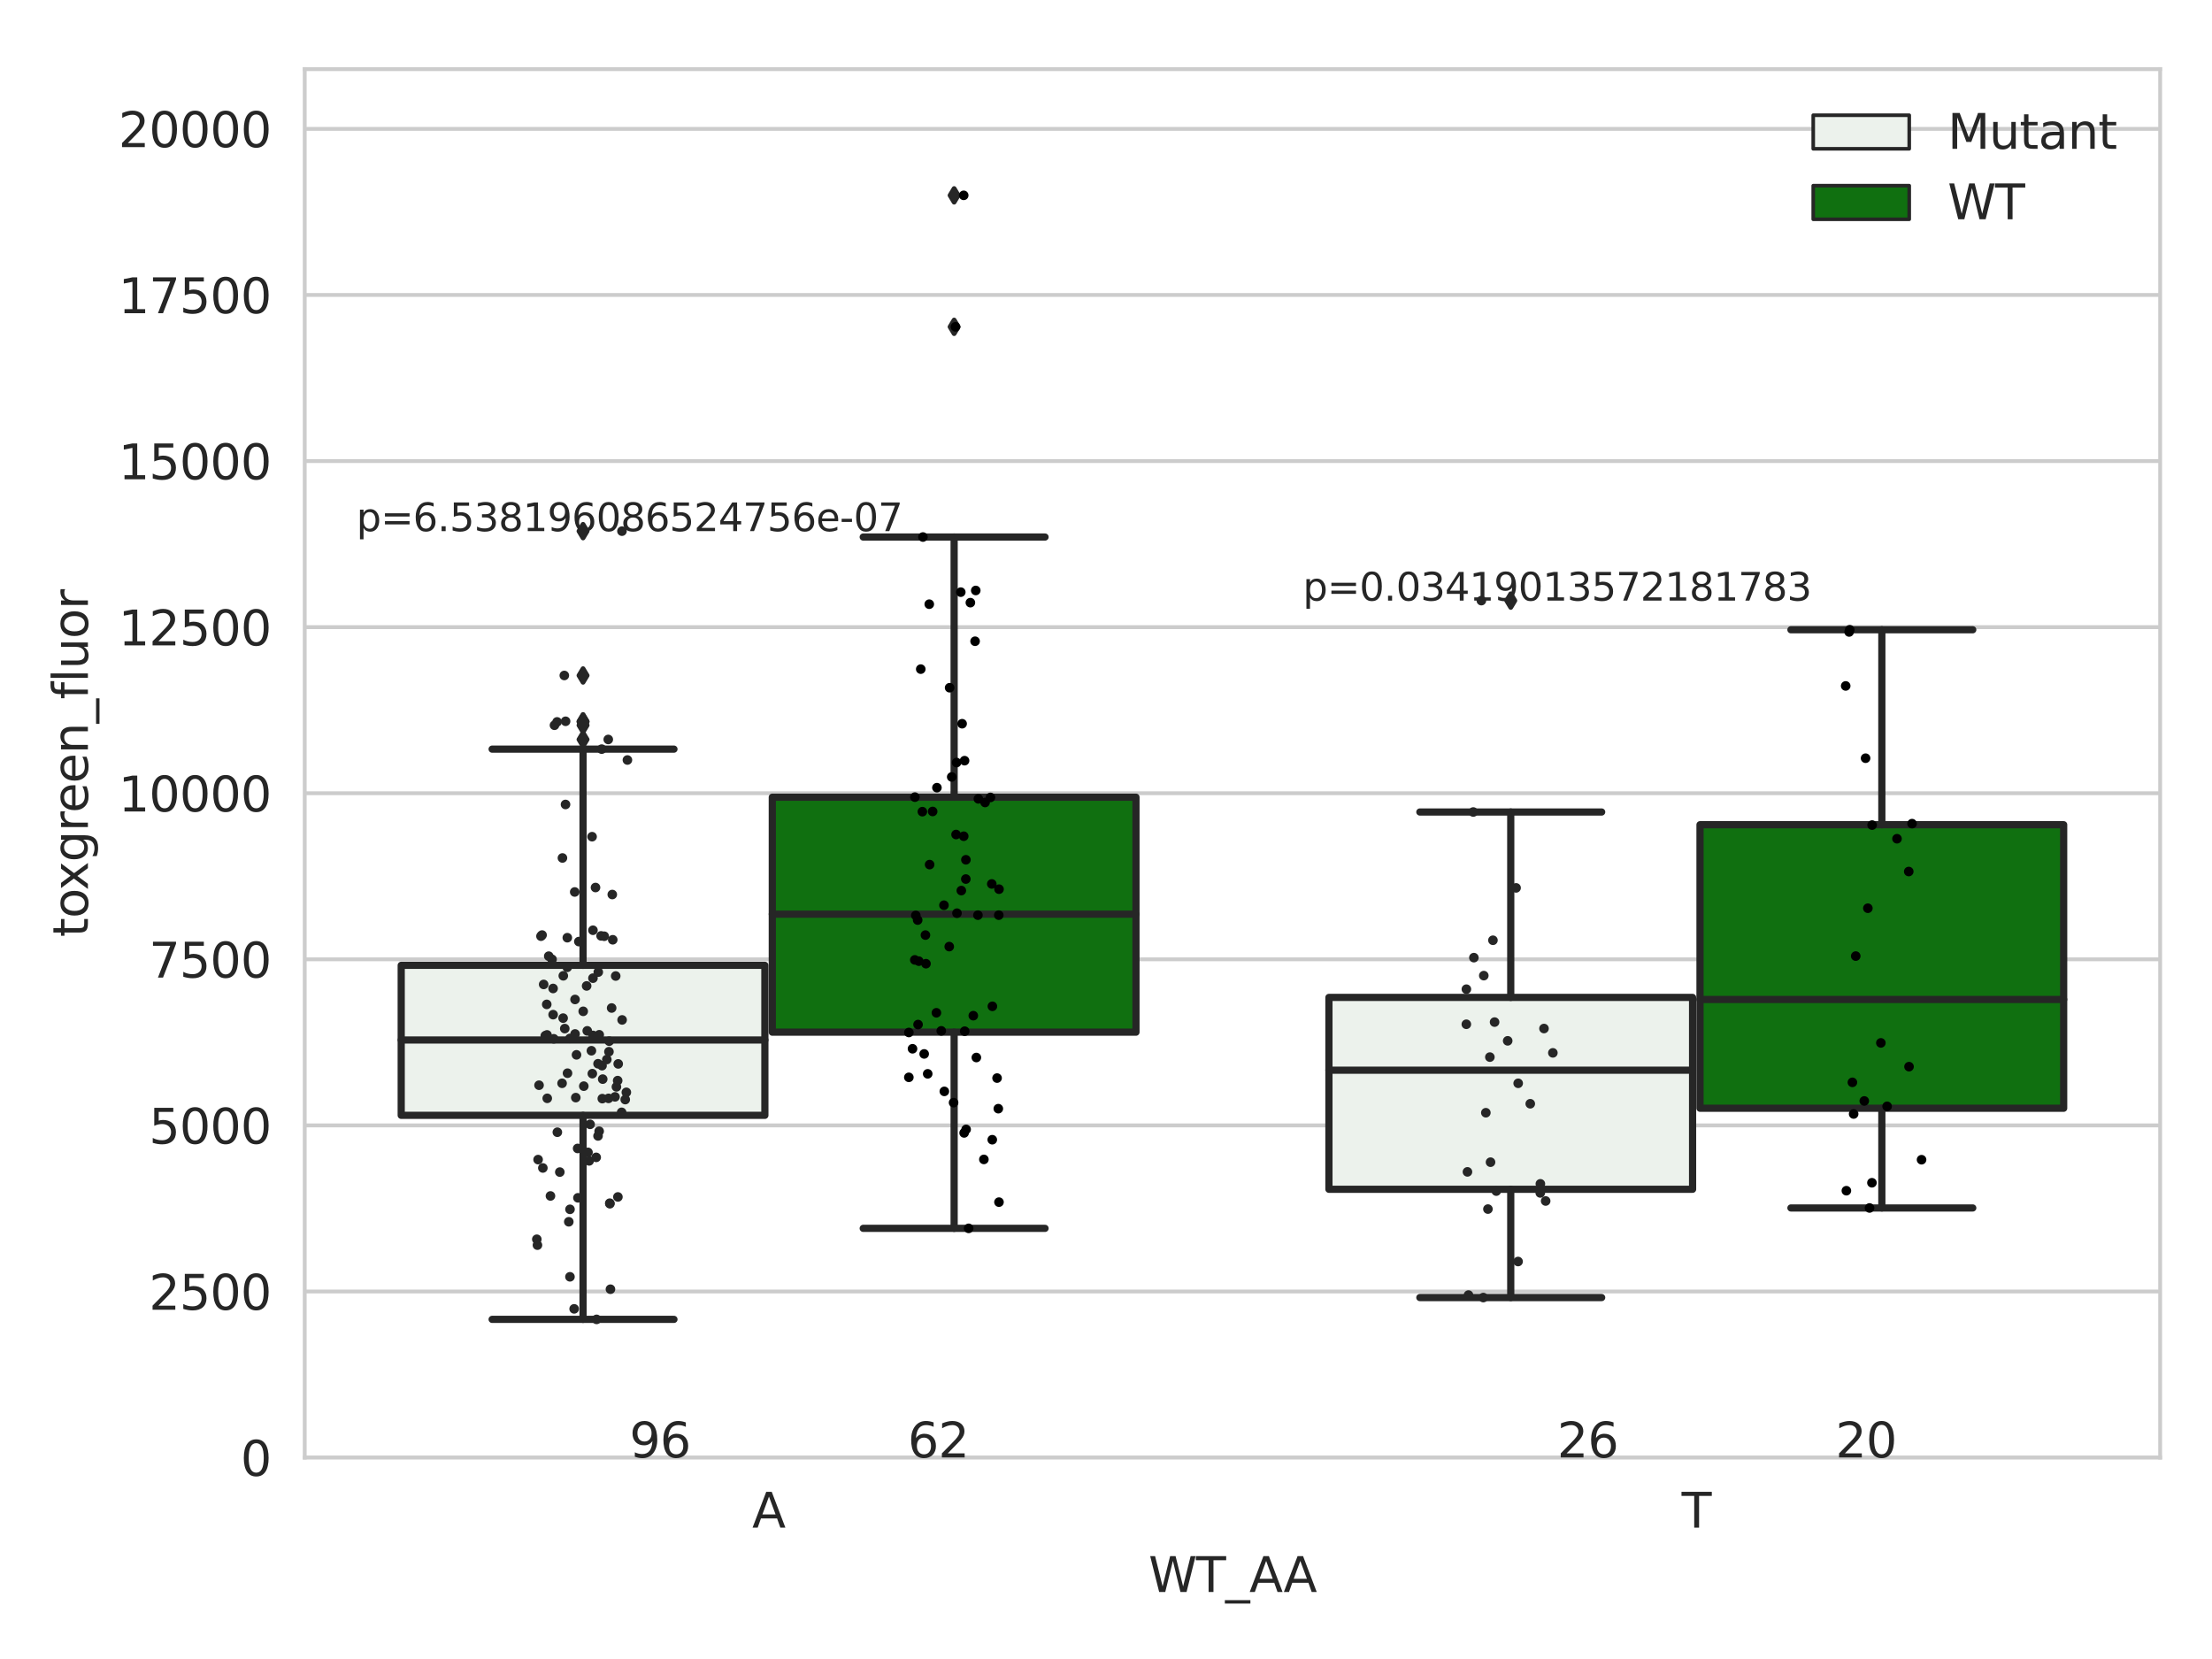 <?xml version="1.0" encoding="utf-8" standalone="no"?>
<!DOCTYPE svg PUBLIC "-//W3C//DTD SVG 1.1//EN"
  "http://www.w3.org/Graphics/SVG/1.1/DTD/svg11.dtd">
<svg xmlns:xlink="http://www.w3.org/1999/xlink" width="460.8pt" height="345.6pt" viewBox="0 0 460.8 345.6" xmlns="http://www.w3.org/2000/svg" version="1.1">
 <defs>
  <style type="text/css">*{stroke-linejoin: round; stroke-linecap: butt}</style>
 </defs>
 <g id="figure_1">
  <g id="patch_1">
   <path d="M 0 345.6 
L 460.8 345.6 
L 460.8 0 
L 0 0 
z
" style="fill: #ffffff"/>
  </g>
  <g id="axes_1">
   <g id="patch_2">
    <path d="M 63.481 303.64 
L 450 303.64 
L 450 14.401 
L 63.481 14.401 
z
" style="fill: #ffffff"/>
   </g>
   <g id="matplotlib.axis_1">
    <g id="xtick_1">
     <g id="text_1">
      <!-- A -->
      <g style="fill: #262626" transform="translate(156.691 318.238)scale(0.1 -0.1)">
       <defs>
        <path id="DejaVuSans-41" d="M 2188 4044 
L 1331 1722 
L 3047 1722 
L 2188 4044 
z
M 1831 4666 
L 2547 4666 
L 4325 0 
L 3669 0 
L 3244 1197 
L 1141 1197 
L 716 0 
L 50 0 
L 1831 4666 
z
" transform="scale(0.016)"/>
       </defs>
       <use xlink:href="#DejaVuSans-41"/>
      </g>
     </g>
    </g>
    <g id="xtick_2">
     <g id="text_2">
      <!-- T -->
      <g style="fill: #262626" transform="translate(350.316 318.238)scale(0.1 -0.1)">
       <defs>
        <path id="DejaVuSans-54" d="M -19 4666 
L 3928 4666 
L 3928 4134 
L 2272 4134 
L 2272 0 
L 1638 0 
L 1638 4134 
L -19 4134 
L -19 4666 
z
" transform="scale(0.016)"/>
       </defs>
       <use xlink:href="#DejaVuSans-54"/>
      </g>
     </g>
    </g>
    <g id="text_3">
     <!-- WT_AA -->
     <g style="fill: #262626" transform="translate(239.265 331.638)scale(0.1 -0.1)">
      <defs>
       <path id="DejaVuSans-57" d="M 213 4666 
L 850 4666 
L 1831 722 
L 2809 4666 
L 3519 4666 
L 4500 722 
L 5478 4666 
L 6119 4666 
L 4947 0 
L 4153 0 
L 3169 4050 
L 2175 0 
L 1381 0 
L 213 4666 
z
" transform="scale(0.016)"/>
       <path id="DejaVuSans-5f" d="M 3263 -1063 
L 3263 -1509 
L -63 -1509 
L -63 -1063 
L 3263 -1063 
z
" transform="scale(0.016)"/>
      </defs>
      <use xlink:href="#DejaVuSans-57"/>
      <use xlink:href="#DejaVuSans-54" x="98.877"/>
      <use xlink:href="#DejaVuSans-5f" x="159.961"/>
      <use xlink:href="#DejaVuSans-41" x="209.961"/>
      <use xlink:href="#DejaVuSans-41" x="281.119"/>
     </g>
    </g>
   </g>
   <g id="matplotlib.axis_2">
    <g id="ytick_1">
     <g id="line2d_1">
      <path d="M 63.481 303.64 
L 450 303.64 
" clip-path="url(#pfc146865ab)" style="fill: none; stroke: #cccccc; stroke-width: 0.8; stroke-linecap: round"/>
     </g>
     <g id="text_4">
      <!-- 0 -->
      <g style="fill: #262626" transform="translate(50.119 307.439)scale(0.1 -0.1)">
       <defs>
        <path id="DejaVuSans-30" d="M 2034 4250 
Q 1547 4250 1301 3770 
Q 1056 3291 1056 2328 
Q 1056 1369 1301 889 
Q 1547 409 2034 409 
Q 2525 409 2770 889 
Q 3016 1369 3016 2328 
Q 3016 3291 2770 3770 
Q 2525 4250 2034 4250 
z
M 2034 4750 
Q 2819 4750 3233 4129 
Q 3647 3509 3647 2328 
Q 3647 1150 3233 529 
Q 2819 -91 2034 -91 
Q 1250 -91 836 529 
Q 422 1150 422 2328 
Q 422 3509 836 4129 
Q 1250 4750 2034 4750 
z
" transform="scale(0.016)"/>
       </defs>
       <use xlink:href="#DejaVuSans-30"/>
      </g>
     </g>
    </g>
    <g id="ytick_2">
     <g id="line2d_2">
      <path d="M 63.481 269.041 
L 450 269.041 
" clip-path="url(#pfc146865ab)" style="fill: none; stroke: #cccccc; stroke-width: 0.8; stroke-linecap: round"/>
     </g>
     <g id="text_5">
      <!-- 2500 -->
      <g style="fill: #262626" transform="translate(31.031 272.84)scale(0.1 -0.1)">
       <defs>
        <path id="DejaVuSans-32" d="M 1228 531 
L 3431 531 
L 3431 0 
L 469 0 
L 469 531 
Q 828 903 1448 1529 
Q 2069 2156 2228 2338 
Q 2531 2678 2651 2914 
Q 2772 3150 2772 3378 
Q 2772 3750 2511 3984 
Q 2250 4219 1831 4219 
Q 1534 4219 1204 4116 
Q 875 4013 500 3803 
L 500 4441 
Q 881 4594 1212 4672 
Q 1544 4750 1819 4750 
Q 2544 4750 2975 4387 
Q 3406 4025 3406 3419 
Q 3406 3131 3298 2873 
Q 3191 2616 2906 2266 
Q 2828 2175 2409 1742 
Q 1991 1309 1228 531 
z
" transform="scale(0.016)"/>
        <path id="DejaVuSans-35" d="M 691 4666 
L 3169 4666 
L 3169 4134 
L 1269 4134 
L 1269 2991 
Q 1406 3038 1543 3061 
Q 1681 3084 1819 3084 
Q 2600 3084 3056 2656 
Q 3513 2228 3513 1497 
Q 3513 744 3044 326 
Q 2575 -91 1722 -91 
Q 1428 -91 1123 -41 
Q 819 9 494 109 
L 494 744 
Q 775 591 1075 516 
Q 1375 441 1709 441 
Q 2250 441 2565 725 
Q 2881 1009 2881 1497 
Q 2881 1984 2565 2268 
Q 2250 2553 1709 2553 
Q 1456 2553 1204 2497 
Q 953 2441 691 2322 
L 691 4666 
z
" transform="scale(0.016)"/>
       </defs>
       <use xlink:href="#DejaVuSans-32"/>
       <use xlink:href="#DejaVuSans-35" x="63.623"/>
       <use xlink:href="#DejaVuSans-30" x="127.246"/>
       <use xlink:href="#DejaVuSans-30" x="190.869"/>
      </g>
     </g>
    </g>
    <g id="ytick_3">
     <g id="line2d_3">
      <path d="M 63.481 234.442 
L 450 234.442 
" clip-path="url(#pfc146865ab)" style="fill: none; stroke: #cccccc; stroke-width: 0.8; stroke-linecap: round"/>
     </g>
     <g id="text_6">
      <!-- 5000 -->
      <g style="fill: #262626" transform="translate(31.031 238.241)scale(0.1 -0.1)">
       <use xlink:href="#DejaVuSans-35"/>
       <use xlink:href="#DejaVuSans-30" x="63.623"/>
       <use xlink:href="#DejaVuSans-30" x="127.246"/>
       <use xlink:href="#DejaVuSans-30" x="190.869"/>
      </g>
     </g>
    </g>
    <g id="ytick_4">
     <g id="line2d_4">
      <path d="M 63.481 199.843 
L 450 199.843 
" clip-path="url(#pfc146865ab)" style="fill: none; stroke: #cccccc; stroke-width: 0.8; stroke-linecap: round"/>
     </g>
     <g id="text_7">
      <!-- 7500 -->
      <g style="fill: #262626" transform="translate(31.031 203.643)scale(0.1 -0.1)">
       <defs>
        <path id="DejaVuSans-37" d="M 525 4666 
L 3525 4666 
L 3525 4397 
L 1831 0 
L 1172 0 
L 2766 4134 
L 525 4134 
L 525 4666 
z
" transform="scale(0.016)"/>
       </defs>
       <use xlink:href="#DejaVuSans-37"/>
       <use xlink:href="#DejaVuSans-35" x="63.623"/>
       <use xlink:href="#DejaVuSans-30" x="127.246"/>
       <use xlink:href="#DejaVuSans-30" x="190.869"/>
      </g>
     </g>
    </g>
    <g id="ytick_5">
     <g id="line2d_5">
      <path d="M 63.481 165.244 
L 450 165.244 
" clip-path="url(#pfc146865ab)" style="fill: none; stroke: #cccccc; stroke-width: 0.8; stroke-linecap: round"/>
     </g>
     <g id="text_8">
      <!-- 10000 -->
      <g style="fill: #262626" transform="translate(24.669 169.044)scale(0.1 -0.1)">
       <defs>
        <path id="DejaVuSans-31" d="M 794 531 
L 1825 531 
L 1825 4091 
L 703 3866 
L 703 4441 
L 1819 4666 
L 2450 4666 
L 2450 531 
L 3481 531 
L 3481 0 
L 794 0 
L 794 531 
z
" transform="scale(0.016)"/>
       </defs>
       <use xlink:href="#DejaVuSans-31"/>
       <use xlink:href="#DejaVuSans-30" x="63.623"/>
       <use xlink:href="#DejaVuSans-30" x="127.246"/>
       <use xlink:href="#DejaVuSans-30" x="190.869"/>
       <use xlink:href="#DejaVuSans-30" x="254.492"/>
      </g>
     </g>
    </g>
    <g id="ytick_6">
     <g id="line2d_6">
      <path d="M 63.481 130.646 
L 450 130.646 
" clip-path="url(#pfc146865ab)" style="fill: none; stroke: #cccccc; stroke-width: 0.8; stroke-linecap: round"/>
     </g>
     <g id="text_9">
      <!-- 12500 -->
      <g style="fill: #262626" transform="translate(24.669 134.445)scale(0.1 -0.1)">
       <use xlink:href="#DejaVuSans-31"/>
       <use xlink:href="#DejaVuSans-32" x="63.623"/>
       <use xlink:href="#DejaVuSans-35" x="127.246"/>
       <use xlink:href="#DejaVuSans-30" x="190.869"/>
       <use xlink:href="#DejaVuSans-30" x="254.492"/>
      </g>
     </g>
    </g>
    <g id="ytick_7">
     <g id="line2d_7">
      <path d="M 63.481 96.047 
L 450 96.047 
" clip-path="url(#pfc146865ab)" style="fill: none; stroke: #cccccc; stroke-width: 0.8; stroke-linecap: round"/>
     </g>
     <g id="text_10">
      <!-- 15000 -->
      <g style="fill: #262626" transform="translate(24.669 99.846)scale(0.1 -0.1)">
       <use xlink:href="#DejaVuSans-31"/>
       <use xlink:href="#DejaVuSans-35" x="63.623"/>
       <use xlink:href="#DejaVuSans-30" x="127.246"/>
       <use xlink:href="#DejaVuSans-30" x="190.869"/>
       <use xlink:href="#DejaVuSans-30" x="254.492"/>
      </g>
     </g>
    </g>
    <g id="ytick_8">
     <g id="line2d_8">
      <path d="M 63.481 61.448 
L 450 61.448 
" clip-path="url(#pfc146865ab)" style="fill: none; stroke: #cccccc; stroke-width: 0.8; stroke-linecap: round"/>
     </g>
     <g id="text_11">
      <!-- 17500 -->
      <g style="fill: #262626" transform="translate(24.669 65.247)scale(0.1 -0.1)">
       <use xlink:href="#DejaVuSans-31"/>
       <use xlink:href="#DejaVuSans-37" x="63.623"/>
       <use xlink:href="#DejaVuSans-35" x="127.246"/>
       <use xlink:href="#DejaVuSans-30" x="190.869"/>
       <use xlink:href="#DejaVuSans-30" x="254.492"/>
      </g>
     </g>
    </g>
    <g id="ytick_9">
     <g id="line2d_9">
      <path d="M 63.481 26.849 
L 450 26.849 
" clip-path="url(#pfc146865ab)" style="fill: none; stroke: #cccccc; stroke-width: 0.8; stroke-linecap: round"/>
     </g>
     <g id="text_12">
      <!-- 20000 -->
      <g style="fill: #262626" transform="translate(24.669 30.648)scale(0.1 -0.1)">
       <use xlink:href="#DejaVuSans-32"/>
       <use xlink:href="#DejaVuSans-30" x="63.623"/>
       <use xlink:href="#DejaVuSans-30" x="127.246"/>
       <use xlink:href="#DejaVuSans-30" x="190.869"/>
       <use xlink:href="#DejaVuSans-30" x="254.492"/>
      </g>
     </g>
    </g>
    <g id="text_13">
     <!-- toxgreen_fluor -->
     <g style="fill: #262626" transform="translate(18.311 195.215)rotate(-90)scale(0.1 -0.1)">
      <defs>
       <path id="DejaVuSans-74" d="M 1172 4494 
L 1172 3500 
L 2356 3500 
L 2356 3053 
L 1172 3053 
L 1172 1153 
Q 1172 725 1289 603 
Q 1406 481 1766 481 
L 2356 481 
L 2356 0 
L 1766 0 
Q 1100 0 847 248 
Q 594 497 594 1153 
L 594 3053 
L 172 3053 
L 172 3500 
L 594 3500 
L 594 4494 
L 1172 4494 
z
" transform="scale(0.016)"/>
       <path id="DejaVuSans-6f" d="M 1959 3097 
Q 1497 3097 1228 2736 
Q 959 2375 959 1747 
Q 959 1119 1226 758 
Q 1494 397 1959 397 
Q 2419 397 2687 759 
Q 2956 1122 2956 1747 
Q 2956 2369 2687 2733 
Q 2419 3097 1959 3097 
z
M 1959 3584 
Q 2709 3584 3137 3096 
Q 3566 2609 3566 1747 
Q 3566 888 3137 398 
Q 2709 -91 1959 -91 
Q 1206 -91 779 398 
Q 353 888 353 1747 
Q 353 2609 779 3096 
Q 1206 3584 1959 3584 
z
" transform="scale(0.016)"/>
       <path id="DejaVuSans-78" d="M 3513 3500 
L 2247 1797 
L 3578 0 
L 2900 0 
L 1881 1375 
L 863 0 
L 184 0 
L 1544 1831 
L 300 3500 
L 978 3500 
L 1906 2253 
L 2834 3500 
L 3513 3500 
z
" transform="scale(0.016)"/>
       <path id="DejaVuSans-67" d="M 2906 1791 
Q 2906 2416 2648 2759 
Q 2391 3103 1925 3103 
Q 1463 3103 1205 2759 
Q 947 2416 947 1791 
Q 947 1169 1205 825 
Q 1463 481 1925 481 
Q 2391 481 2648 825 
Q 2906 1169 2906 1791 
z
M 3481 434 
Q 3481 -459 3084 -895 
Q 2688 -1331 1869 -1331 
Q 1566 -1331 1297 -1286 
Q 1028 -1241 775 -1147 
L 775 -588 
Q 1028 -725 1275 -790 
Q 1522 -856 1778 -856 
Q 2344 -856 2625 -561 
Q 2906 -266 2906 331 
L 2906 616 
Q 2728 306 2450 153 
Q 2172 0 1784 0 
Q 1141 0 747 490 
Q 353 981 353 1791 
Q 353 2603 747 3093 
Q 1141 3584 1784 3584 
Q 2172 3584 2450 3431 
Q 2728 3278 2906 2969 
L 2906 3500 
L 3481 3500 
L 3481 434 
z
" transform="scale(0.016)"/>
       <path id="DejaVuSans-72" d="M 2631 2963 
Q 2534 3019 2420 3045 
Q 2306 3072 2169 3072 
Q 1681 3072 1420 2755 
Q 1159 2438 1159 1844 
L 1159 0 
L 581 0 
L 581 3500 
L 1159 3500 
L 1159 2956 
Q 1341 3275 1631 3429 
Q 1922 3584 2338 3584 
Q 2397 3584 2469 3576 
Q 2541 3569 2628 3553 
L 2631 2963 
z
" transform="scale(0.016)"/>
       <path id="DejaVuSans-65" d="M 3597 1894 
L 3597 1613 
L 953 1613 
Q 991 1019 1311 708 
Q 1631 397 2203 397 
Q 2534 397 2845 478 
Q 3156 559 3463 722 
L 3463 178 
Q 3153 47 2828 -22 
Q 2503 -91 2169 -91 
Q 1331 -91 842 396 
Q 353 884 353 1716 
Q 353 2575 817 3079 
Q 1281 3584 2069 3584 
Q 2775 3584 3186 3129 
Q 3597 2675 3597 1894 
z
M 3022 2063 
Q 3016 2534 2758 2815 
Q 2500 3097 2075 3097 
Q 1594 3097 1305 2825 
Q 1016 2553 972 2059 
L 3022 2063 
z
" transform="scale(0.016)"/>
       <path id="DejaVuSans-6e" d="M 3513 2113 
L 3513 0 
L 2938 0 
L 2938 2094 
Q 2938 2591 2744 2837 
Q 2550 3084 2163 3084 
Q 1697 3084 1428 2787 
Q 1159 2491 1159 1978 
L 1159 0 
L 581 0 
L 581 3500 
L 1159 3500 
L 1159 2956 
Q 1366 3272 1645 3428 
Q 1925 3584 2291 3584 
Q 2894 3584 3203 3211 
Q 3513 2838 3513 2113 
z
" transform="scale(0.016)"/>
       <path id="DejaVuSans-66" d="M 2375 4863 
L 2375 4384 
L 1825 4384 
Q 1516 4384 1395 4259 
Q 1275 4134 1275 3809 
L 1275 3500 
L 2222 3500 
L 2222 3053 
L 1275 3053 
L 1275 0 
L 697 0 
L 697 3053 
L 147 3053 
L 147 3500 
L 697 3500 
L 697 3744 
Q 697 4328 969 4595 
Q 1241 4863 1831 4863 
L 2375 4863 
z
" transform="scale(0.016)"/>
       <path id="DejaVuSans-6c" d="M 603 4863 
L 1178 4863 
L 1178 0 
L 603 0 
L 603 4863 
z
" transform="scale(0.016)"/>
       <path id="DejaVuSans-75" d="M 544 1381 
L 544 3500 
L 1119 3500 
L 1119 1403 
Q 1119 906 1312 657 
Q 1506 409 1894 409 
Q 2359 409 2629 706 
Q 2900 1003 2900 1516 
L 2900 3500 
L 3475 3500 
L 3475 0 
L 2900 0 
L 2900 538 
Q 2691 219 2414 64 
Q 2138 -91 1772 -91 
Q 1169 -91 856 284 
Q 544 659 544 1381 
z
M 1991 3584 
L 1991 3584 
z
" transform="scale(0.016)"/>
      </defs>
      <use xlink:href="#DejaVuSans-74"/>
      <use xlink:href="#DejaVuSans-6f" x="39.209"/>
      <use xlink:href="#DejaVuSans-78" x="97.266"/>
      <use xlink:href="#DejaVuSans-67" x="156.445"/>
      <use xlink:href="#DejaVuSans-72" x="219.922"/>
      <use xlink:href="#DejaVuSans-65" x="258.785"/>
      <use xlink:href="#DejaVuSans-65" x="320.309"/>
      <use xlink:href="#DejaVuSans-6e" x="381.832"/>
      <use xlink:href="#DejaVuSans-5f" x="445.211"/>
      <use xlink:href="#DejaVuSans-66" x="495.211"/>
      <use xlink:href="#DejaVuSans-6c" x="530.416"/>
      <use xlink:href="#DejaVuSans-75" x="558.199"/>
      <use xlink:href="#DejaVuSans-6f" x="621.578"/>
      <use xlink:href="#DejaVuSans-72" x="682.76"/>
     </g>
    </g>
   </g>
   <g id="patch_3">
    <path d="M 83.58 232.344 
L 159.338 232.344 
L 159.338 201.095 
L 83.58 201.095 
L 83.58 232.344 
z
" clip-path="url(#pfc146865ab)" style="fill: #ecf2ec; stroke: #262626; stroke-width: 1.5; stroke-linejoin: miter"/>
   </g>
   <g id="patch_4">
    <path d="M 160.884 215.019 
L 236.642 215.019 
L 236.642 166.072 
L 160.884 166.072 
L 160.884 215.019 
z
" clip-path="url(#pfc146865ab)" style="fill: #107010; stroke: #262626; stroke-width: 1.5; stroke-linejoin: miter"/>
   </g>
   <g id="patch_5">
    <path d="M 276.84 247.748 
L 352.597 247.748 
L 352.597 207.78 
L 276.84 207.78 
L 276.84 247.748 
z
" clip-path="url(#pfc146865ab)" style="fill: #ecf2ec; stroke: #262626; stroke-width: 1.5; stroke-linejoin: miter"/>
   </g>
   <g id="patch_6">
    <path d="M 354.143 230.867 
L 429.901 230.867 
L 429.901 171.804 
L 354.143 171.804 
L 354.143 230.867 
z
" clip-path="url(#pfc146865ab)" style="fill: #107010; stroke: #262626; stroke-width: 1.5; stroke-linejoin: miter"/>
   </g>
   <g id="patch_7">
    <path d="M 160.111 303.64 
L 160.111 303.64 
L 160.111 303.64 
L 160.111 303.64 
z
" clip-path="url(#pfc146865ab)" style="fill: #ecf2ec; stroke: #262626; stroke-width: 0.75; stroke-linejoin: miter"/>
   </g>
   <g id="patch_8">
    <path d="M 160.111 303.64 
L 160.111 303.64 
L 160.111 303.64 
L 160.111 303.64 
z
" clip-path="url(#pfc146865ab)" style="fill: #107010; stroke: #262626; stroke-width: 0.75; stroke-linejoin: miter"/>
   </g>
   <g id="PathCollection_1"/>
   <g id="PathCollection_2"/>
   <g id="line2d_10">
    <path d="M 121.459 232.344 
L 121.459 274.849 
" clip-path="url(#pfc146865ab)" style="fill: none; stroke: #262626; stroke-width: 1.5; stroke-linecap: round"/>
   </g>
   <g id="line2d_11">
    <path d="M 121.459 201.095 
L 121.459 156.058 
" clip-path="url(#pfc146865ab)" style="fill: none; stroke: #262626; stroke-width: 1.5; stroke-linecap: round"/>
   </g>
   <g id="line2d_12">
    <path d="M 102.52 274.849 
L 140.398 274.849 
" clip-path="url(#pfc146865ab)" style="fill: none; stroke: #262626; stroke-width: 1.5; stroke-linecap: round"/>
   </g>
   <g id="line2d_13">
    <path d="M 102.52 156.058 
L 140.398 156.058 
" clip-path="url(#pfc146865ab)" style="fill: none; stroke: #262626; stroke-width: 1.5; stroke-linecap: round"/>
   </g>
   <g id="line2d_14">
    <defs>
     <path id="mecd575bdf2" d="M -0 1.414 
L 0.849 0 
L 0 -1.414 
L -0.849 -0 
z
" style="stroke: #262626; stroke-linejoin: miter"/>
    </defs>
    <g clip-path="url(#pfc146865ab)">
     <use xlink:href="#mecd575bdf2" x="121.459" y="150.257" style="fill: #262626; stroke: #262626; stroke-linejoin: miter"/>
     <use xlink:href="#mecd575bdf2" x="121.459" y="154.044" style="fill: #262626; stroke: #262626; stroke-linejoin: miter"/>
     <use xlink:href="#mecd575bdf2" x="121.459" y="150.387" style="fill: #262626; stroke: #262626; stroke-linejoin: miter"/>
     <use xlink:href="#mecd575bdf2" x="121.459" y="110.648" style="fill: #262626; stroke: #262626; stroke-linejoin: miter"/>
     <use xlink:href="#mecd575bdf2" x="121.459" y="151.084" style="fill: #262626; stroke: #262626; stroke-linejoin: miter"/>
     <use xlink:href="#mecd575bdf2" x="121.459" y="140.713" style="fill: #262626; stroke: #262626; stroke-linejoin: miter"/>
    </g>
   </g>
   <g id="line2d_15">
    <path d="M 198.763 215.019 
L 198.763 255.888 
" clip-path="url(#pfc146865ab)" style="fill: none; stroke: #262626; stroke-width: 1.5; stroke-linecap: round"/>
   </g>
   <g id="line2d_16">
    <path d="M 198.763 166.072 
L 198.763 111.874 
" clip-path="url(#pfc146865ab)" style="fill: none; stroke: #262626; stroke-width: 1.5; stroke-linecap: round"/>
   </g>
   <g id="line2d_17">
    <path d="M 179.823 255.888 
L 217.702 255.888 
" clip-path="url(#pfc146865ab)" style="fill: none; stroke: #262626; stroke-width: 1.5; stroke-linecap: round"/>
   </g>
   <g id="line2d_18">
    <path d="M 179.823 111.874 
L 217.702 111.874 
" clip-path="url(#pfc146865ab)" style="fill: none; stroke: #262626; stroke-width: 1.5; stroke-linecap: round"/>
   </g>
   <g id="line2d_19">
    <g clip-path="url(#pfc146865ab)">
     <use xlink:href="#mecd575bdf2" x="198.763" y="68.085" style="fill: #262626; stroke: #262626; stroke-linejoin: miter"/>
     <use xlink:href="#mecd575bdf2" x="198.763" y="40.696" style="fill: #262626; stroke: #262626; stroke-linejoin: miter"/>
    </g>
   </g>
   <g id="line2d_20">
    <path d="M 314.718 247.748 
L 314.718 270.305 
" clip-path="url(#pfc146865ab)" style="fill: none; stroke: #262626; stroke-width: 1.5; stroke-linecap: round"/>
   </g>
   <g id="line2d_21">
    <path d="M 314.718 207.78 
L 314.718 169.156 
" clip-path="url(#pfc146865ab)" style="fill: none; stroke: #262626; stroke-width: 1.5; stroke-linecap: round"/>
   </g>
   <g id="line2d_22">
    <path d="M 295.779 270.305 
L 333.658 270.305 
" clip-path="url(#pfc146865ab)" style="fill: none; stroke: #262626; stroke-width: 1.5; stroke-linecap: round"/>
   </g>
   <g id="line2d_23">
    <path d="M 295.779 169.156 
L 333.658 169.156 
" clip-path="url(#pfc146865ab)" style="fill: none; stroke: #262626; stroke-width: 1.5; stroke-linecap: round"/>
   </g>
   <g id="line2d_24">
    <g clip-path="url(#pfc146865ab)">
     <use xlink:href="#mecd575bdf2" x="314.718" y="125.119" style="fill: #262626; stroke: #262626; stroke-linejoin: miter"/>
    </g>
   </g>
   <g id="line2d_25">
    <path d="M 392.022 230.867 
L 392.022 251.641 
" clip-path="url(#pfc146865ab)" style="fill: none; stroke: #262626; stroke-width: 1.5; stroke-linecap: round"/>
   </g>
   <g id="line2d_26">
    <path d="M 392.022 171.804 
L 392.022 131.189 
" clip-path="url(#pfc146865ab)" style="fill: none; stroke: #262626; stroke-width: 1.5; stroke-linecap: round"/>
   </g>
   <g id="line2d_27">
    <path d="M 373.083 251.641 
L 410.962 251.641 
" clip-path="url(#pfc146865ab)" style="fill: none; stroke: #262626; stroke-width: 1.5; stroke-linecap: round"/>
   </g>
   <g id="line2d_28">
    <path d="M 373.083 131.189 
L 410.962 131.189 
" clip-path="url(#pfc146865ab)" style="fill: none; stroke: #262626; stroke-width: 1.5; stroke-linecap: round"/>
   </g>
   <g id="line2d_29"/>
   <g id="line2d_30">
    <path d="M 83.58 216.647 
L 159.338 216.647 
" clip-path="url(#pfc146865ab)" style="fill: none; stroke: #262626; stroke-width: 1.5; stroke-linecap: round"/>
   </g>
   <g id="line2d_31">
    <path d="M 160.884 190.438 
L 236.642 190.438 
" clip-path="url(#pfc146865ab)" style="fill: none; stroke: #262626; stroke-width: 1.5; stroke-linecap: round"/>
   </g>
   <g id="line2d_32">
    <path d="M 276.84 222.941 
L 352.597 222.941 
" clip-path="url(#pfc146865ab)" style="fill: none; stroke: #262626; stroke-width: 1.5; stroke-linecap: round"/>
   </g>
   <g id="line2d_33">
    <path d="M 354.143 208.212 
L 429.901 208.212 
" clip-path="url(#pfc146865ab)" style="fill: none; stroke: #262626; stroke-width: 1.5; stroke-linecap: round"/>
   </g>
   <g id="patch_9">
    <path d="M 63.481 303.64 
L 63.481 14.401 
" style="fill: none; stroke: #cccccc; stroke-width: 0.8; stroke-linejoin: miter; stroke-linecap: square"/>
   </g>
   <g id="patch_10">
    <path d="M 450 303.64 
L 450 14.401 
" style="fill: none; stroke: #cccccc; stroke-width: 0.8; stroke-linejoin: miter; stroke-linecap: square"/>
   </g>
   <g id="patch_11">
    <path d="M 63.481 303.64 
L 450 303.64 
" style="fill: none; stroke: #cccccc; stroke-width: 0.8; stroke-linejoin: miter; stroke-linecap: square"/>
   </g>
   <g id="patch_12">
    <path d="M 63.481 14.401 
L 450 14.401 
" style="fill: none; stroke: #cccccc; stroke-width: 0.8; stroke-linejoin: miter; stroke-linecap: square"/>
   </g>
   <g id="PathCollection_3">
    <defs>
     <path id="C0_0_c52995ba8f" d="M 0 1 
C 0.265 1 0.52 0.895 0.707 0.707 
C 0.895 0.52 1 0.265 1 -0 
C 1 -0.265 0.895 -0.52 0.707 -0.707 
C 0.52 -0.895 0.265 -1 0 -1 
C -0.265 -1 -0.52 -0.895 -0.707 -0.707 
C -0.895 -0.52 -1 -0.265 -1 0 
C -1 0.265 -0.895 0.52 -0.707 0.707 
C -0.52 0.895 -0.265 1 0 1 
z
"/>
    </defs>
    <g clip-path="url(#pfc146865ab)">
     <use xlink:href="#C0_0_c52995ba8f" x="128.262" y="203.321" style="fill: #262626"/>
    </g>
    <g clip-path="url(#pfc146865ab)">
     <use xlink:href="#C0_0_c52995ba8f" x="111.83" y="258.161" style="fill: #262626"/>
    </g>
    <g clip-path="url(#pfc146865ab)">
     <use xlink:href="#C0_0_c52995ba8f" x="126.854" y="219.091" style="fill: #262626"/>
    </g>
    <g clip-path="url(#pfc146865ab)">
     <use xlink:href="#C0_0_c52995ba8f" x="125.345" y="156.058" style="fill: #262626"/>
    </g>
    <g clip-path="url(#pfc146865ab)">
     <use xlink:href="#C0_0_c52995ba8f" x="123.533" y="215.7" style="fill: #262626"/>
    </g>
    <g clip-path="url(#pfc146865ab)">
     <use xlink:href="#C0_0_c52995ba8f" x="124.198" y="241.1" style="fill: #262626"/>
    </g>
    <g clip-path="url(#pfc146865ab)">
     <use xlink:href="#C0_0_c52995ba8f" x="113.254" y="205.076" style="fill: #262626"/>
    </g>
    <g clip-path="url(#pfc146865ab)">
     <use xlink:href="#C0_0_c52995ba8f" x="130.479" y="227.551" style="fill: #262626"/>
    </g>
    <g clip-path="url(#pfc146865ab)">
     <use xlink:href="#C0_0_c52995ba8f" x="122.732" y="241.832" style="fill: #262626"/>
    </g>
    <g clip-path="url(#pfc146865ab)">
     <use xlink:href="#C0_0_c52995ba8f" x="125.556" y="224.801" style="fill: #262626"/>
    </g>
    <g clip-path="url(#pfc146865ab)">
     <use xlink:href="#C0_0_c52995ba8f" x="130.702" y="158.323" style="fill: #262626"/>
    </g>
    <g clip-path="url(#pfc146865ab)">
     <use xlink:href="#C0_0_c52995ba8f" x="119.946" y="228.652" style="fill: #262626"/>
    </g>
    <g clip-path="url(#pfc146865ab)">
     <use xlink:href="#C0_0_c52995ba8f" x="113.086" y="243.308" style="fill: #262626"/>
    </g>
    <g clip-path="url(#pfc146865ab)">
     <use xlink:href="#C0_0_c52995ba8f" x="124.583" y="221.598" style="fill: #262626"/>
    </g>
    <g clip-path="url(#pfc146865ab)">
     <use xlink:href="#C0_0_c52995ba8f" x="117.825" y="150.257" style="fill: #262626"/>
    </g>
    <g clip-path="url(#pfc146865ab)">
     <use xlink:href="#C0_0_c52995ba8f" x="114.001" y="228.8" style="fill: #262626"/>
    </g>
    <g clip-path="url(#pfc146865ab)">
     <use xlink:href="#C0_0_c52995ba8f" x="118.169" y="201.51" style="fill: #262626"/>
    </g>
    <g clip-path="url(#pfc146865ab)">
     <use xlink:href="#C0_0_c52995ba8f" x="117.652" y="214.275" style="fill: #262626"/>
    </g>
    <g clip-path="url(#pfc146865ab)">
     <use xlink:href="#C0_0_c52995ba8f" x="119.793" y="208.207" style="fill: #262626"/>
    </g>
    <g clip-path="url(#pfc146865ab)">
     <use xlink:href="#C0_0_c52995ba8f" x="122.207" y="205.389" style="fill: #262626"/>
    </g>
    <g clip-path="url(#pfc146865ab)">
     <use xlink:href="#C0_0_c52995ba8f" x="124.633" y="202.505" style="fill: #262626"/>
    </g>
    <g clip-path="url(#pfc146865ab)">
     <use xlink:href="#C0_0_c52995ba8f" x="128.671" y="225.111" style="fill: #262626"/>
    </g>
    <g clip-path="url(#pfc146865ab)">
     <use xlink:href="#C0_0_c52995ba8f" x="123.202" y="218.889" style="fill: #262626"/>
    </g>
    <g clip-path="url(#pfc146865ab)">
     <use xlink:href="#C0_0_c52995ba8f" x="123.523" y="193.787" style="fill: #262626"/>
    </g>
    <g clip-path="url(#pfc146865ab)">
     <use xlink:href="#C0_0_c52995ba8f" x="121.616" y="226.266" style="fill: #262626"/>
    </g>
    <g clip-path="url(#pfc146865ab)">
     <use xlink:href="#C0_0_c52995ba8f" x="126.772" y="228.811" style="fill: #262626"/>
    </g>
    <g clip-path="url(#pfc146865ab)">
     <use xlink:href="#C0_0_c52995ba8f" x="126.712" y="154.044" style="fill: #262626"/>
    </g>
    <g clip-path="url(#pfc146865ab)">
     <use xlink:href="#C0_0_c52995ba8f" x="116.051" y="150.387" style="fill: #262626"/>
    </g>
    <g clip-path="url(#pfc146865ab)">
     <use xlink:href="#C0_0_c52995ba8f" x="129.566" y="110.648" style="fill: #262626"/>
    </g>
    <g clip-path="url(#pfc146865ab)">
     <use xlink:href="#C0_0_c52995ba8f" x="125.416" y="222" style="fill: #262626"/>
    </g>
    <g clip-path="url(#pfc146865ab)">
     <use xlink:href="#C0_0_c52995ba8f" x="118.724" y="216.329" style="fill: #262626"/>
    </g>
    <g clip-path="url(#pfc146865ab)">
     <use xlink:href="#C0_0_c52995ba8f" x="113.594" y="215.759" style="fill: #262626"/>
    </g>
    <g clip-path="url(#pfc146865ab)">
     <use xlink:href="#C0_0_c52995ba8f" x="120.096" y="219.741" style="fill: #262626"/>
    </g>
    <g clip-path="url(#pfc146865ab)">
     <use xlink:href="#C0_0_c52995ba8f" x="128.413" y="226.411" style="fill: #262626"/>
    </g>
    <g clip-path="url(#pfc146865ab)">
     <use xlink:href="#C0_0_c52995ba8f" x="122.491" y="240.058" style="fill: #262626"/>
    </g>
    <g clip-path="url(#pfc146865ab)">
     <use xlink:href="#C0_0_c52995ba8f" x="125.872" y="195.035" style="fill: #262626"/>
    </g>
    <g clip-path="url(#pfc146865ab)">
     <use xlink:href="#C0_0_c52995ba8f" x="117.308" y="212.093" style="fill: #262626"/>
    </g>
    <g clip-path="url(#pfc146865ab)">
     <use xlink:href="#C0_0_c52995ba8f" x="129.598" y="212.467" style="fill: #262626"/>
    </g>
    <g clip-path="url(#pfc146865ab)">
     <use xlink:href="#C0_0_c52995ba8f" x="127.416" y="209.986" style="fill: #262626"/>
    </g>
    <g clip-path="url(#pfc146865ab)">
     <use xlink:href="#C0_0_c52995ba8f" x="117.093" y="225.67" style="fill: #262626"/>
    </g>
    <g clip-path="url(#pfc146865ab)">
     <use xlink:href="#C0_0_c52995ba8f" x="112.292" y="226.07" style="fill: #262626"/>
    </g>
    <g clip-path="url(#pfc146865ab)">
     <use xlink:href="#C0_0_c52995ba8f" x="127.05" y="250.756" style="fill: #262626"/>
    </g>
    <g clip-path="url(#pfc146865ab)">
     <use xlink:href="#C0_0_c52995ba8f" x="115.363" y="216.4" style="fill: #262626"/>
    </g>
    <g clip-path="url(#pfc146865ab)">
     <use xlink:href="#C0_0_c52995ba8f" x="129.498" y="231.719" style="fill: #262626"/>
    </g>
    <g clip-path="url(#pfc146865ab)">
     <use xlink:href="#C0_0_c52995ba8f" x="125.473" y="228.865" style="fill: #262626"/>
    </g>
    <g clip-path="url(#pfc146865ab)">
     <use xlink:href="#C0_0_c52995ba8f" x="118.734" y="265.981" style="fill: #262626"/>
    </g>
    <g clip-path="url(#pfc146865ab)">
     <use xlink:href="#C0_0_c52995ba8f" x="124.582" y="236.637" style="fill: #262626"/>
    </g>
    <g clip-path="url(#pfc146865ab)">
     <use xlink:href="#C0_0_c52995ba8f" x="119.607" y="272.658" style="fill: #262626"/>
    </g>
    <g clip-path="url(#pfc146865ab)">
     <use xlink:href="#C0_0_c52995ba8f" x="118.489" y="254.519" style="fill: #262626"/>
    </g>
    <g clip-path="url(#pfc146865ab)">
     <use xlink:href="#C0_0_c52995ba8f" x="127.167" y="268.568" style="fill: #262626"/>
    </g>
    <g clip-path="url(#pfc146865ab)">
     <use xlink:href="#C0_0_c52995ba8f" x="121.494" y="210.677" style="fill: #262626"/>
    </g>
    <g clip-path="url(#pfc146865ab)">
     <use xlink:href="#C0_0_c52995ba8f" x="126.91" y="216.894" style="fill: #262626"/>
    </g>
    <g clip-path="url(#pfc146865ab)">
     <use xlink:href="#C0_0_c52995ba8f" x="126.411" y="220.717" style="fill: #262626"/>
    </g>
    <g clip-path="url(#pfc146865ab)">
     <use xlink:href="#C0_0_c52995ba8f" x="114.67" y="249.139" style="fill: #262626"/>
    </g>
    <g clip-path="url(#pfc146865ab)">
     <use xlink:href="#C0_0_c52995ba8f" x="127.549" y="186.345" style="fill: #262626"/>
    </g>
    <g clip-path="url(#pfc146865ab)">
     <use xlink:href="#C0_0_c52995ba8f" x="130.249" y="229.064" style="fill: #262626"/>
    </g>
    <g clip-path="url(#pfc146865ab)">
     <use xlink:href="#C0_0_c52995ba8f" x="124.831" y="215.561" style="fill: #262626"/>
    </g>
    <g clip-path="url(#pfc146865ab)">
     <use xlink:href="#C0_0_c52995ba8f" x="111.959" y="259.384" style="fill: #262626"/>
    </g>
    <g clip-path="url(#pfc146865ab)">
     <use xlink:href="#C0_0_c52995ba8f" x="124.056" y="184.884" style="fill: #262626"/>
    </g>
    <g clip-path="url(#pfc146865ab)">
     <use xlink:href="#C0_0_c52995ba8f" x="128.121" y="228.496" style="fill: #262626"/>
    </g>
    <g clip-path="url(#pfc146865ab)">
     <use xlink:href="#C0_0_c52995ba8f" x="112.097" y="241.565" style="fill: #262626"/>
    </g>
    <g clip-path="url(#pfc146865ab)">
     <use xlink:href="#C0_0_c52995ba8f" x="117.809" y="167.586" style="fill: #262626"/>
    </g>
    <g clip-path="url(#pfc146865ab)">
     <use xlink:href="#C0_0_c52995ba8f" x="124.815" y="235.656" style="fill: #262626"/>
    </g>
    <g clip-path="url(#pfc146865ab)">
     <use xlink:href="#C0_0_c52995ba8f" x="119.8" y="215.391" style="fill: #262626"/>
    </g>
    <g clip-path="url(#pfc146865ab)">
     <use xlink:href="#C0_0_c52995ba8f" x="112.696" y="195.025" style="fill: #262626"/>
    </g>
    <g clip-path="url(#pfc146865ab)">
     <use xlink:href="#C0_0_c52995ba8f" x="118.742" y="251.924" style="fill: #262626"/>
    </g>
    <g clip-path="url(#pfc146865ab)">
     <use xlink:href="#C0_0_c52995ba8f" x="119.725" y="185.814" style="fill: #262626"/>
    </g>
    <g clip-path="url(#pfc146865ab)">
     <use xlink:href="#C0_0_c52995ba8f" x="123.394" y="223.66" style="fill: #262626"/>
    </g>
    <g clip-path="url(#pfc146865ab)">
     <use xlink:href="#C0_0_c52995ba8f" x="120.587" y="196.148" style="fill: #262626"/>
    </g>
    <g clip-path="url(#pfc146865ab)">
     <use xlink:href="#C0_0_c52995ba8f" x="124.282" y="274.849" style="fill: #262626"/>
    </g>
    <g clip-path="url(#pfc146865ab)">
     <use xlink:href="#C0_0_c52995ba8f" x="113.955" y="215.588" style="fill: #262626"/>
    </g>
    <g clip-path="url(#pfc146865ab)">
     <use xlink:href="#C0_0_c52995ba8f" x="116.106" y="235.864" style="fill: #262626"/>
    </g>
    <g clip-path="url(#pfc146865ab)">
     <use xlink:href="#C0_0_c52995ba8f" x="128.784" y="221.629" style="fill: #262626"/>
    </g>
    <g clip-path="url(#pfc146865ab)">
     <use xlink:href="#C0_0_c52995ba8f" x="127.031" y="250.646" style="fill: #262626"/>
    </g>
    <g clip-path="url(#pfc146865ab)">
     <use xlink:href="#C0_0_c52995ba8f" x="117.346" y="203.276" style="fill: #262626"/>
    </g>
    <g clip-path="url(#pfc146865ab)">
     <use xlink:href="#C0_0_c52995ba8f" x="115.004" y="199.851" style="fill: #262626"/>
    </g>
    <g clip-path="url(#pfc146865ab)">
     <use xlink:href="#C0_0_c52995ba8f" x="120.394" y="249.527" style="fill: #262626"/>
    </g>
    <g clip-path="url(#pfc146865ab)">
     <use xlink:href="#C0_0_c52995ba8f" x="117.167" y="178.731" style="fill: #262626"/>
    </g>
    <g clip-path="url(#pfc146865ab)">
     <use xlink:href="#C0_0_c52995ba8f" x="120.331" y="239.241" style="fill: #262626"/>
    </g>
    <g clip-path="url(#pfc146865ab)">
     <use xlink:href="#C0_0_c52995ba8f" x="123.524" y="203.771" style="fill: #262626"/>
    </g>
    <g clip-path="url(#pfc146865ab)">
     <use xlink:href="#C0_0_c52995ba8f" x="113.896" y="209.231" style="fill: #262626"/>
    </g>
    <g clip-path="url(#pfc146865ab)">
     <use xlink:href="#C0_0_c52995ba8f" x="128.72" y="249.345" style="fill: #262626"/>
    </g>
    <g clip-path="url(#pfc146865ab)">
     <use xlink:href="#C0_0_c52995ba8f" x="118.182" y="195.34" style="fill: #262626"/>
    </g>
    <g clip-path="url(#pfc146865ab)">
     <use xlink:href="#C0_0_c52995ba8f" x="122.335" y="214.745" style="fill: #262626"/>
    </g>
    <g clip-path="url(#pfc146865ab)">
     <use xlink:href="#C0_0_c52995ba8f" x="115.218" y="205.917" style="fill: #262626"/>
    </g>
    <g clip-path="url(#pfc146865ab)">
     <use xlink:href="#C0_0_c52995ba8f" x="122.928" y="234.221" style="fill: #262626"/>
    </g>
    <g clip-path="url(#pfc146865ab)">
     <use xlink:href="#C0_0_c52995ba8f" x="112.923" y="194.787" style="fill: #262626"/>
    </g>
    <g clip-path="url(#pfc146865ab)">
     <use xlink:href="#C0_0_c52995ba8f" x="116.619" y="244.166" style="fill: #262626"/>
    </g>
    <g clip-path="url(#pfc146865ab)">
     <use xlink:href="#C0_0_c52995ba8f" x="114.312" y="199.186" style="fill: #262626"/>
    </g>
    <g clip-path="url(#pfc146865ab)">
     <use xlink:href="#C0_0_c52995ba8f" x="115.51" y="151.084" style="fill: #262626"/>
    </g>
    <g clip-path="url(#pfc146865ab)">
     <use xlink:href="#C0_0_c52995ba8f" x="123.342" y="174.298" style="fill: #262626"/>
    </g>
    <g clip-path="url(#pfc146865ab)">
     <use xlink:href="#C0_0_c52995ba8f" x="125.218" y="194.96" style="fill: #262626"/>
    </g>
    <g clip-path="url(#pfc146865ab)">
     <use xlink:href="#C0_0_c52995ba8f" x="127.646" y="195.771" style="fill: #262626"/>
    </g>
    <g clip-path="url(#pfc146865ab)">
     <use xlink:href="#C0_0_c52995ba8f" x="117.558" y="140.713" style="fill: #262626"/>
    </g>
    <g clip-path="url(#pfc146865ab)">
     <use xlink:href="#C0_0_c52995ba8f" x="118.222" y="223.566" style="fill: #262626"/>
    </g>
    <g clip-path="url(#pfc146865ab)">
     <use xlink:href="#C0_0_c52995ba8f" x="115.227" y="211.371" style="fill: #262626"/>
    </g>
   </g>
   <g id="PathCollection_4">
    <defs>
     <path id="C1_0_fe6ca137d0" d="M 0 1 
C 0.265 1 0.52 0.895 0.707 0.707 
C 0.895 0.52 1 0.265 1 -0 
C 1 -0.265 0.895 -0.52 0.707 -0.707 
C 0.52 -0.895 0.265 -1 0 -1 
C -0.265 -1 -0.52 -0.895 -0.707 -0.707 
C -0.895 -0.52 -1 -0.265 -1 0 
C -1 0.265 -0.895 0.52 -0.707 0.707 
C -0.52 0.895 -0.265 1 0 1 
z
"/>
    </defs>
    <g clip-path="url(#pfc146865ab)">
     <use xlink:href="#C1_0_fe6ca137d0" x="190.589" y="166.056"/>
    </g>
    <g clip-path="url(#pfc146865ab)">
     <use xlink:href="#C1_0_fe6ca137d0" x="200.426" y="150.764"/>
    </g>
    <g clip-path="url(#pfc146865ab)">
     <use xlink:href="#C1_0_fe6ca137d0" x="191.811" y="139.391"/>
    </g>
    <g clip-path="url(#pfc146865ab)">
     <use xlink:href="#C1_0_fe6ca137d0" x="191.247" y="213.434"/>
    </g>
    <g clip-path="url(#pfc146865ab)">
     <use xlink:href="#C1_0_fe6ca137d0" x="205.214" y="167.17"/>
    </g>
    <g clip-path="url(#pfc146865ab)">
     <use xlink:href="#C1_0_fe6ca137d0" x="200.936" y="158.461"/>
    </g>
    <g clip-path="url(#pfc146865ab)">
     <use xlink:href="#C1_0_fe6ca137d0" x="202.148" y="125.542"/>
    </g>
    <g clip-path="url(#pfc146865ab)">
     <use xlink:href="#C1_0_fe6ca137d0" x="193.656" y="180.111"/>
    </g>
    <g clip-path="url(#pfc146865ab)">
     <use xlink:href="#C1_0_fe6ca137d0" x="198.262" y="161.851"/>
    </g>
    <g clip-path="url(#pfc146865ab)">
     <use xlink:href="#C1_0_fe6ca137d0" x="206.733" y="209.633"/>
    </g>
    <g clip-path="url(#pfc146865ab)">
     <use xlink:href="#C1_0_fe6ca137d0" x="200.147" y="123.355"/>
    </g>
    <g clip-path="url(#pfc146865ab)">
     <use xlink:href="#C1_0_fe6ca137d0" x="199.356" y="190.235"/>
    </g>
    <g clip-path="url(#pfc146865ab)">
     <use xlink:href="#C1_0_fe6ca137d0" x="203.268" y="123.006"/>
    </g>
    <g clip-path="url(#pfc146865ab)">
     <use xlink:href="#C1_0_fe6ca137d0" x="192.897" y="200.757"/>
    </g>
    <g clip-path="url(#pfc146865ab)">
     <use xlink:href="#C1_0_fe6ca137d0" x="190.569" y="199.964"/>
    </g>
    <g clip-path="url(#pfc146865ab)">
     <use xlink:href="#C1_0_fe6ca137d0" x="203.127" y="133.581"/>
    </g>
    <g clip-path="url(#pfc146865ab)">
     <use xlink:href="#C1_0_fe6ca137d0" x="193.258" y="223.698"/>
    </g>
    <g clip-path="url(#pfc146865ab)">
     <use xlink:href="#C1_0_fe6ca137d0" x="201.199" y="183.122"/>
    </g>
    <g clip-path="url(#pfc146865ab)">
     <use xlink:href="#C1_0_fe6ca137d0" x="203.812" y="166.417"/>
    </g>
    <g clip-path="url(#pfc146865ab)">
     <use xlink:href="#C1_0_fe6ca137d0" x="204.96" y="241.528"/>
    </g>
    <g clip-path="url(#pfc146865ab)">
     <use xlink:href="#C1_0_fe6ca137d0" x="190.778" y="190.7"/>
    </g>
    <g clip-path="url(#pfc146865ab)">
     <use xlink:href="#C1_0_fe6ca137d0" x="191.167" y="191.667"/>
    </g>
    <g clip-path="url(#pfc146865ab)">
     <use xlink:href="#C1_0_fe6ca137d0" x="200.26" y="185.523"/>
    </g>
    <g clip-path="url(#pfc146865ab)">
     <use xlink:href="#C1_0_fe6ca137d0" x="201.216" y="179.108"/>
    </g>
    <g clip-path="url(#pfc146865ab)">
     <use xlink:href="#C1_0_fe6ca137d0" x="189.329" y="224.428"/>
    </g>
    <g clip-path="url(#pfc146865ab)">
     <use xlink:href="#C1_0_fe6ca137d0" x="192.786" y="194.794"/>
    </g>
    <g clip-path="url(#pfc146865ab)">
     <use xlink:href="#C1_0_fe6ca137d0" x="208.115" y="185.231"/>
    </g>
    <g clip-path="url(#pfc146865ab)">
     <use xlink:href="#C1_0_fe6ca137d0" x="208.105" y="250.426"/>
    </g>
    <g clip-path="url(#pfc146865ab)">
     <use xlink:href="#C1_0_fe6ca137d0" x="192.265" y="111.874"/>
    </g>
    <g clip-path="url(#pfc146865ab)">
     <use xlink:href="#C1_0_fe6ca137d0" x="201.788" y="255.888"/>
    </g>
    <g clip-path="url(#pfc146865ab)">
     <use xlink:href="#C1_0_fe6ca137d0" x="203.393" y="220.298"/>
    </g>
    <g clip-path="url(#pfc146865ab)">
     <use xlink:href="#C1_0_fe6ca137d0" x="196.644" y="188.574"/>
    </g>
    <g clip-path="url(#pfc146865ab)">
     <use xlink:href="#C1_0_fe6ca137d0" x="207.967" y="230.957"/>
    </g>
    <g clip-path="url(#pfc146865ab)">
     <use xlink:href="#C1_0_fe6ca137d0" x="206.606" y="184.141"/>
    </g>
    <g clip-path="url(#pfc146865ab)">
     <use xlink:href="#C1_0_fe6ca137d0" x="192.148" y="169.085"/>
    </g>
    <g clip-path="url(#pfc146865ab)">
     <use xlink:href="#C1_0_fe6ca137d0" x="207.708" y="224.583"/>
    </g>
    <g clip-path="url(#pfc146865ab)">
     <use xlink:href="#C1_0_fe6ca137d0" x="206.33" y="166.122"/>
    </g>
    <g clip-path="url(#pfc146865ab)">
     <use xlink:href="#C1_0_fe6ca137d0" x="196.081" y="214.747"/>
    </g>
    <g clip-path="url(#pfc146865ab)">
     <use xlink:href="#C1_0_fe6ca137d0" x="198.648" y="229.7"/>
    </g>
    <g clip-path="url(#pfc146865ab)">
     <use xlink:href="#C1_0_fe6ca137d0" x="201.262" y="235.274"/>
    </g>
    <g clip-path="url(#pfc146865ab)">
     <use xlink:href="#C1_0_fe6ca137d0" x="202.757" y="211.584"/>
    </g>
    <g clip-path="url(#pfc146865ab)">
     <use xlink:href="#C1_0_fe6ca137d0" x="200.965" y="214.819"/>
    </g>
    <g clip-path="url(#pfc146865ab)">
     <use xlink:href="#C1_0_fe6ca137d0" x="196.722" y="227.354"/>
    </g>
    <g clip-path="url(#pfc146865ab)">
     <use xlink:href="#C1_0_fe6ca137d0" x="192.522" y="219.55"/>
    </g>
    <g clip-path="url(#pfc146865ab)">
     <use xlink:href="#C1_0_fe6ca137d0" x="194.287" y="169.043"/>
    </g>
    <g clip-path="url(#pfc146865ab)">
     <use xlink:href="#C1_0_fe6ca137d0" x="199.038" y="68.085"/>
    </g>
    <g clip-path="url(#pfc146865ab)">
     <use xlink:href="#C1_0_fe6ca137d0" x="203.718" y="190.642"/>
    </g>
    <g clip-path="url(#pfc146865ab)">
     <use xlink:href="#C1_0_fe6ca137d0" x="197.744" y="197.192"/>
    </g>
    <g clip-path="url(#pfc146865ab)">
     <use xlink:href="#C1_0_fe6ca137d0" x="206.707" y="237.424"/>
    </g>
    <g clip-path="url(#pfc146865ab)">
     <use xlink:href="#C1_0_fe6ca137d0" x="200.848" y="236.005"/>
    </g>
    <g clip-path="url(#pfc146865ab)">
     <use xlink:href="#C1_0_fe6ca137d0" x="195.178" y="164.088"/>
    </g>
    <g clip-path="url(#pfc146865ab)">
     <use xlink:href="#C1_0_fe6ca137d0" x="199.167" y="173.845"/>
    </g>
    <g clip-path="url(#pfc146865ab)">
     <use xlink:href="#C1_0_fe6ca137d0" x="195.07" y="210.982"/>
    </g>
    <g clip-path="url(#pfc146865ab)">
     <use xlink:href="#C1_0_fe6ca137d0" x="197.824" y="143.267"/>
    </g>
    <g clip-path="url(#pfc146865ab)">
     <use xlink:href="#C1_0_fe6ca137d0" x="200.757" y="40.696"/>
    </g>
    <g clip-path="url(#pfc146865ab)">
     <use xlink:href="#C1_0_fe6ca137d0" x="191.407" y="200.227"/>
    </g>
    <g clip-path="url(#pfc146865ab)">
     <use xlink:href="#C1_0_fe6ca137d0" x="193.582" y="125.863"/>
    </g>
    <g clip-path="url(#pfc146865ab)">
     <use xlink:href="#C1_0_fe6ca137d0" x="208.062" y="190.642"/>
    </g>
    <g clip-path="url(#pfc146865ab)">
     <use xlink:href="#C1_0_fe6ca137d0" x="189.336" y="215.086"/>
    </g>
    <g clip-path="url(#pfc146865ab)">
     <use xlink:href="#C1_0_fe6ca137d0" x="199.272" y="158.856"/>
    </g>
    <g clip-path="url(#pfc146865ab)">
     <use xlink:href="#C1_0_fe6ca137d0" x="190.093" y="218.476"/>
    </g>
    <g clip-path="url(#pfc146865ab)">
     <use xlink:href="#C1_0_fe6ca137d0" x="200.762" y="174.2"/>
    </g>
   </g>
   <g id="PathCollection_5">
    <defs>
     <path id="C2_0_a79b0a66a6" d="M 0 1 
C 0.265 1 0.52 0.895 0.707 0.707 
C 0.895 0.52 1 0.265 1 -0 
C 1 -0.265 0.895 -0.52 0.707 -0.707 
C 0.52 -0.895 0.265 -1 0 -1 
C -0.265 -1 -0.52 -0.895 -0.707 -0.707 
C -0.895 -0.52 -1 -0.265 -1 0 
C -1 0.265 -0.895 0.52 -0.707 0.707 
C -0.52 0.895 -0.265 1 0 1 
z
"/>
    </defs>
    <g clip-path="url(#pfc146865ab)">
     <use xlink:href="#C2_0_a79b0a66a6" x="307.035" y="199.493" style="fill: #262626"/>
    </g>
    <g clip-path="url(#pfc146865ab)">
     <use xlink:href="#C2_0_a79b0a66a6" x="311.349" y="212.921" style="fill: #262626"/>
    </g>
    <g clip-path="url(#pfc146865ab)">
     <use xlink:href="#C2_0_a79b0a66a6" x="310.505" y="242.105" style="fill: #262626"/>
    </g>
    <g clip-path="url(#pfc146865ab)">
     <use xlink:href="#C2_0_a79b0a66a6" x="309.964" y="251.873" style="fill: #262626"/>
    </g>
    <g clip-path="url(#pfc146865ab)">
     <use xlink:href="#C2_0_a79b0a66a6" x="316.244" y="262.797" style="fill: #262626"/>
    </g>
    <g clip-path="url(#pfc146865ab)">
     <use xlink:href="#C2_0_a79b0a66a6" x="314.08" y="216.824" style="fill: #262626"/>
    </g>
    <g clip-path="url(#pfc146865ab)">
     <use xlink:href="#C2_0_a79b0a66a6" x="321.643" y="214.261" style="fill: #262626"/>
    </g>
    <g clip-path="url(#pfc146865ab)">
     <use xlink:href="#C2_0_a79b0a66a6" x="321.99" y="250.188" style="fill: #262626"/>
    </g>
    <g clip-path="url(#pfc146865ab)">
     <use xlink:href="#C2_0_a79b0a66a6" x="311.706" y="248.126" style="fill: #262626"/>
    </g>
    <g clip-path="url(#pfc146865ab)">
     <use xlink:href="#C2_0_a79b0a66a6" x="308.597" y="125.119" style="fill: #262626"/>
    </g>
    <g clip-path="url(#pfc146865ab)">
     <use xlink:href="#C2_0_a79b0a66a6" x="305.465" y="213.373" style="fill: #262626"/>
    </g>
    <g clip-path="url(#pfc146865ab)">
     <use xlink:href="#C2_0_a79b0a66a6" x="309.102" y="203.239" style="fill: #262626"/>
    </g>
    <g clip-path="url(#pfc146865ab)">
     <use xlink:href="#C2_0_a79b0a66a6" x="318.783" y="229.931" style="fill: #262626"/>
    </g>
    <g clip-path="url(#pfc146865ab)">
     <use xlink:href="#C2_0_a79b0a66a6" x="323.491" y="219.33" style="fill: #262626"/>
    </g>
    <g clip-path="url(#pfc146865ab)">
     <use xlink:href="#C2_0_a79b0a66a6" x="305.475" y="206.066" style="fill: #262626"/>
    </g>
    <g clip-path="url(#pfc146865ab)">
     <use xlink:href="#C2_0_a79b0a66a6" x="316.265" y="225.671" style="fill: #262626"/>
    </g>
    <g clip-path="url(#pfc146865ab)">
     <use xlink:href="#C2_0_a79b0a66a6" x="306.906" y="169.156" style="fill: #262626"/>
    </g>
    <g clip-path="url(#pfc146865ab)">
     <use xlink:href="#C2_0_a79b0a66a6" x="311.007" y="195.873" style="fill: #262626"/>
    </g>
    <g clip-path="url(#pfc146865ab)">
     <use xlink:href="#C2_0_a79b0a66a6" x="309.531" y="231.802" style="fill: #262626"/>
    </g>
    <g clip-path="url(#pfc146865ab)">
     <use xlink:href="#C2_0_a79b0a66a6" x="305.697" y="244.122" style="fill: #262626"/>
    </g>
    <g clip-path="url(#pfc146865ab)">
     <use xlink:href="#C2_0_a79b0a66a6" x="320.868" y="248.508" style="fill: #262626"/>
    </g>
    <g clip-path="url(#pfc146865ab)">
     <use xlink:href="#C2_0_a79b0a66a6" x="309" y="270.305" style="fill: #262626"/>
    </g>
    <g clip-path="url(#pfc146865ab)">
     <use xlink:href="#C2_0_a79b0a66a6" x="320.888" y="246.614" style="fill: #262626"/>
    </g>
    <g clip-path="url(#pfc146865ab)">
     <use xlink:href="#C2_0_a79b0a66a6" x="305.916" y="269.786" style="fill: #262626"/>
    </g>
    <g clip-path="url(#pfc146865ab)">
     <use xlink:href="#C2_0_a79b0a66a6" x="310.367" y="220.212" style="fill: #262626"/>
    </g>
    <g clip-path="url(#pfc146865ab)">
     <use xlink:href="#C2_0_a79b0a66a6" x="315.826" y="184.962" style="fill: #262626"/>
    </g>
   </g>
   <g id="PathCollection_6">
    <defs>
     <path id="C3_0_5004024618" d="M 0 1 
C 0.265 1 0.52 0.895 0.707 0.707 
C 0.895 0.52 1 0.265 1 -0 
C 1 -0.265 0.895 -0.52 0.707 -0.707 
C 0.52 -0.895 0.265 -1 0 -1 
C -0.265 -1 -0.52 -0.895 -0.707 -0.707 
C -0.895 -0.52 -1 -0.265 -1 0 
C -1 0.265 -0.895 0.52 -0.707 0.707 
C -0.52 0.895 -0.265 1 0 1 
z
"/>
    </defs>
    <g clip-path="url(#pfc146865ab)">
     <use xlink:href="#C3_0_5004024618" x="393.121" y="230.469"/>
    </g>
    <g clip-path="url(#pfc146865ab)">
     <use xlink:href="#C3_0_5004024618" x="385.334" y="131.189"/>
    </g>
    <g clip-path="url(#pfc146865ab)">
     <use xlink:href="#C3_0_5004024618" x="384.492" y="142.892"/>
    </g>
    <g clip-path="url(#pfc146865ab)">
     <use xlink:href="#C3_0_5004024618" x="397.628" y="181.555"/>
    </g>
    <g clip-path="url(#pfc146865ab)">
     <use xlink:href="#C3_0_5004024618" x="389.996" y="171.879"/>
    </g>
    <g clip-path="url(#pfc146865ab)">
     <use xlink:href="#C3_0_5004024618" x="386.583" y="199.169"/>
    </g>
    <g clip-path="url(#pfc146865ab)">
     <use xlink:href="#C3_0_5004024618" x="389.11" y="189.201"/>
    </g>
    <g clip-path="url(#pfc146865ab)">
     <use xlink:href="#C3_0_5004024618" x="391.819" y="217.255"/>
    </g>
    <g clip-path="url(#pfc146865ab)">
     <use xlink:href="#C3_0_5004024618" x="385.208" y="131.647"/>
    </g>
    <g clip-path="url(#pfc146865ab)">
     <use xlink:href="#C3_0_5004024618" x="389.959" y="246.391"/>
    </g>
    <g clip-path="url(#pfc146865ab)">
     <use xlink:href="#C3_0_5004024618" x="386.148" y="232.062"/>
    </g>
    <g clip-path="url(#pfc146865ab)">
     <use xlink:href="#C3_0_5004024618" x="397.685" y="222.204"/>
    </g>
    <g clip-path="url(#pfc146865ab)">
     <use xlink:href="#C3_0_5004024618" x="388.635" y="157.947"/>
    </g>
    <g clip-path="url(#pfc146865ab)">
     <use xlink:href="#C3_0_5004024618" x="385.888" y="225.474"/>
    </g>
    <g clip-path="url(#pfc146865ab)">
     <use xlink:href="#C3_0_5004024618" x="398.316" y="171.58"/>
    </g>
    <g clip-path="url(#pfc146865ab)">
     <use xlink:href="#C3_0_5004024618" x="388.364" y="229.35"/>
    </g>
    <g clip-path="url(#pfc146865ab)">
     <use xlink:href="#C3_0_5004024618" x="400.294" y="241.59"/>
    </g>
    <g clip-path="url(#pfc146865ab)">
     <use xlink:href="#C3_0_5004024618" x="389.458" y="251.641"/>
    </g>
    <g clip-path="url(#pfc146865ab)">
     <use xlink:href="#C3_0_5004024618" x="384.635" y="248.047"/>
    </g>
    <g clip-path="url(#pfc146865ab)">
     <use xlink:href="#C3_0_5004024618" x="395.18" y="174.726"/>
    </g>
   </g>
   <g id="text_14">
    <!-- 96 -->
    <g style="fill: #262626" transform="translate(131.122 303.617)scale(0.1 -0.1)">
     <defs>
      <path id="DejaVuSans-39" d="M 703 97 
L 703 672 
Q 941 559 1184 500 
Q 1428 441 1663 441 
Q 2288 441 2617 861 
Q 2947 1281 2994 2138 
Q 2813 1869 2534 1725 
Q 2256 1581 1919 1581 
Q 1219 1581 811 2004 
Q 403 2428 403 3163 
Q 403 3881 828 4315 
Q 1253 4750 1959 4750 
Q 2769 4750 3195 4129 
Q 3622 3509 3622 2328 
Q 3622 1225 3098 567 
Q 2575 -91 1691 -91 
Q 1453 -91 1209 -44 
Q 966 3 703 97 
z
M 1959 2075 
Q 2384 2075 2632 2365 
Q 2881 2656 2881 3163 
Q 2881 3666 2632 3958 
Q 2384 4250 1959 4250 
Q 1534 4250 1286 3958 
Q 1038 3666 1038 3163 
Q 1038 2656 1286 2365 
Q 1534 2075 1959 2075 
z
" transform="scale(0.016)"/>
      <path id="DejaVuSans-36" d="M 2113 2584 
Q 1688 2584 1439 2293 
Q 1191 2003 1191 1497 
Q 1191 994 1439 701 
Q 1688 409 2113 409 
Q 2538 409 2786 701 
Q 3034 994 3034 1497 
Q 3034 2003 2786 2293 
Q 2538 2584 2113 2584 
z
M 3366 4563 
L 3366 3988 
Q 3128 4100 2886 4159 
Q 2644 4219 2406 4219 
Q 1781 4219 1451 3797 
Q 1122 3375 1075 2522 
Q 1259 2794 1537 2939 
Q 1816 3084 2150 3084 
Q 2853 3084 3261 2657 
Q 3669 2231 3669 1497 
Q 3669 778 3244 343 
Q 2819 -91 2113 -91 
Q 1303 -91 875 529 
Q 447 1150 447 2328 
Q 447 3434 972 4092 
Q 1497 4750 2381 4750 
Q 2619 4750 2861 4703 
Q 3103 4656 3366 4563 
z
" transform="scale(0.016)"/>
     </defs>
     <use xlink:href="#DejaVuSans-39"/>
     <use xlink:href="#DejaVuSans-36" x="63.623"/>
    </g>
   </g>
   <g id="text_15">
    <!-- p=6.538196086524756e-07 -->
    <g style="fill: #262626" transform="translate(74.245 110.647)scale(0.08 -0.08)">
     <defs>
      <path id="DejaVuSans-70" d="M 1159 525 
L 1159 -1331 
L 581 -1331 
L 581 3500 
L 1159 3500 
L 1159 2969 
Q 1341 3281 1617 3432 
Q 1894 3584 2278 3584 
Q 2916 3584 3314 3078 
Q 3713 2572 3713 1747 
Q 3713 922 3314 415 
Q 2916 -91 2278 -91 
Q 1894 -91 1617 61 
Q 1341 213 1159 525 
z
M 3116 1747 
Q 3116 2381 2855 2742 
Q 2594 3103 2138 3103 
Q 1681 3103 1420 2742 
Q 1159 2381 1159 1747 
Q 1159 1113 1420 752 
Q 1681 391 2138 391 
Q 2594 391 2855 752 
Q 3116 1113 3116 1747 
z
" transform="scale(0.016)"/>
      <path id="DejaVuSans-3d" d="M 678 2906 
L 4684 2906 
L 4684 2381 
L 678 2381 
L 678 2906 
z
M 678 1631 
L 4684 1631 
L 4684 1100 
L 678 1100 
L 678 1631 
z
" transform="scale(0.016)"/>
      <path id="DejaVuSans-2e" d="M 684 794 
L 1344 794 
L 1344 0 
L 684 0 
L 684 794 
z
" transform="scale(0.016)"/>
      <path id="DejaVuSans-33" d="M 2597 2516 
Q 3050 2419 3304 2112 
Q 3559 1806 3559 1356 
Q 3559 666 3084 287 
Q 2609 -91 1734 -91 
Q 1441 -91 1130 -33 
Q 819 25 488 141 
L 488 750 
Q 750 597 1062 519 
Q 1375 441 1716 441 
Q 2309 441 2620 675 
Q 2931 909 2931 1356 
Q 2931 1769 2642 2001 
Q 2353 2234 1838 2234 
L 1294 2234 
L 1294 2753 
L 1863 2753 
Q 2328 2753 2575 2939 
Q 2822 3125 2822 3475 
Q 2822 3834 2567 4026 
Q 2313 4219 1838 4219 
Q 1578 4219 1281 4162 
Q 984 4106 628 3988 
L 628 4550 
Q 988 4650 1302 4700 
Q 1616 4750 1894 4750 
Q 2613 4750 3031 4423 
Q 3450 4097 3450 3541 
Q 3450 3153 3228 2886 
Q 3006 2619 2597 2516 
z
" transform="scale(0.016)"/>
      <path id="DejaVuSans-38" d="M 2034 2216 
Q 1584 2216 1326 1975 
Q 1069 1734 1069 1313 
Q 1069 891 1326 650 
Q 1584 409 2034 409 
Q 2484 409 2743 651 
Q 3003 894 3003 1313 
Q 3003 1734 2745 1975 
Q 2488 2216 2034 2216 
z
M 1403 2484 
Q 997 2584 770 2862 
Q 544 3141 544 3541 
Q 544 4100 942 4425 
Q 1341 4750 2034 4750 
Q 2731 4750 3128 4425 
Q 3525 4100 3525 3541 
Q 3525 3141 3298 2862 
Q 3072 2584 2669 2484 
Q 3125 2378 3379 2068 
Q 3634 1759 3634 1313 
Q 3634 634 3220 271 
Q 2806 -91 2034 -91 
Q 1263 -91 848 271 
Q 434 634 434 1313 
Q 434 1759 690 2068 
Q 947 2378 1403 2484 
z
M 1172 3481 
Q 1172 3119 1398 2916 
Q 1625 2713 2034 2713 
Q 2441 2713 2670 2916 
Q 2900 3119 2900 3481 
Q 2900 3844 2670 4047 
Q 2441 4250 2034 4250 
Q 1625 4250 1398 4047 
Q 1172 3844 1172 3481 
z
" transform="scale(0.016)"/>
      <path id="DejaVuSans-34" d="M 2419 4116 
L 825 1625 
L 2419 1625 
L 2419 4116 
z
M 2253 4666 
L 3047 4666 
L 3047 1625 
L 3713 1625 
L 3713 1100 
L 3047 1100 
L 3047 0 
L 2419 0 
L 2419 1100 
L 313 1100 
L 313 1709 
L 2253 4666 
z
" transform="scale(0.016)"/>
      <path id="DejaVuSans-2d" d="M 313 2009 
L 1997 2009 
L 1997 1497 
L 313 1497 
L 313 2009 
z
" transform="scale(0.016)"/>
     </defs>
     <use xlink:href="#DejaVuSans-70"/>
     <use xlink:href="#DejaVuSans-3d" x="63.477"/>
     <use xlink:href="#DejaVuSans-36" x="147.266"/>
     <use xlink:href="#DejaVuSans-2e" x="210.889"/>
     <use xlink:href="#DejaVuSans-35" x="242.676"/>
     <use xlink:href="#DejaVuSans-33" x="306.299"/>
     <use xlink:href="#DejaVuSans-38" x="369.922"/>
     <use xlink:href="#DejaVuSans-31" x="433.545"/>
     <use xlink:href="#DejaVuSans-39" x="497.168"/>
     <use xlink:href="#DejaVuSans-36" x="560.791"/>
     <use xlink:href="#DejaVuSans-30" x="624.414"/>
     <use xlink:href="#DejaVuSans-38" x="688.037"/>
     <use xlink:href="#DejaVuSans-36" x="751.66"/>
     <use xlink:href="#DejaVuSans-35" x="815.283"/>
     <use xlink:href="#DejaVuSans-32" x="878.906"/>
     <use xlink:href="#DejaVuSans-34" x="942.529"/>
     <use xlink:href="#DejaVuSans-37" x="1006.152"/>
     <use xlink:href="#DejaVuSans-35" x="1069.775"/>
     <use xlink:href="#DejaVuSans-36" x="1133.398"/>
     <use xlink:href="#DejaVuSans-65" x="1197.021"/>
     <use xlink:href="#DejaVuSans-2d" x="1258.545"/>
     <use xlink:href="#DejaVuSans-30" x="1294.629"/>
     <use xlink:href="#DejaVuSans-37" x="1358.252"/>
    </g>
   </g>
   <g id="text_16">
    <!-- 62 -->
    <g style="fill: #262626" transform="translate(189.1 303.617)scale(0.1 -0.1)">
     <use xlink:href="#DejaVuSans-36"/>
     <use xlink:href="#DejaVuSans-32" x="63.623"/>
    </g>
   </g>
   <g id="text_17">
    <!-- 26 -->
    <g style="fill: #262626" transform="translate(324.381 303.617)scale(0.1 -0.1)">
     <use xlink:href="#DejaVuSans-32"/>
     <use xlink:href="#DejaVuSans-36" x="63.623"/>
    </g>
   </g>
   <g id="text_18">
    <!-- p=0.03419013572181783 -->
    <g style="fill: #262626" transform="translate(271.409 125.119)scale(0.08 -0.08)">
     <use xlink:href="#DejaVuSans-70"/>
     <use xlink:href="#DejaVuSans-3d" x="63.477"/>
     <use xlink:href="#DejaVuSans-30" x="147.266"/>
     <use xlink:href="#DejaVuSans-2e" x="210.889"/>
     <use xlink:href="#DejaVuSans-30" x="242.676"/>
     <use xlink:href="#DejaVuSans-33" x="306.299"/>
     <use xlink:href="#DejaVuSans-34" x="369.922"/>
     <use xlink:href="#DejaVuSans-31" x="433.545"/>
     <use xlink:href="#DejaVuSans-39" x="497.168"/>
     <use xlink:href="#DejaVuSans-30" x="560.791"/>
     <use xlink:href="#DejaVuSans-31" x="624.414"/>
     <use xlink:href="#DejaVuSans-33" x="688.037"/>
     <use xlink:href="#DejaVuSans-35" x="751.66"/>
     <use xlink:href="#DejaVuSans-37" x="815.283"/>
     <use xlink:href="#DejaVuSans-32" x="878.906"/>
     <use xlink:href="#DejaVuSans-31" x="942.529"/>
     <use xlink:href="#DejaVuSans-38" x="1006.152"/>
     <use xlink:href="#DejaVuSans-31" x="1069.775"/>
     <use xlink:href="#DejaVuSans-37" x="1133.398"/>
     <use xlink:href="#DejaVuSans-38" x="1197.021"/>
     <use xlink:href="#DejaVuSans-33" x="1260.645"/>
    </g>
   </g>
   <g id="text_19">
    <!-- 20 -->
    <g style="fill: #262626" transform="translate(382.359 303.617)scale(0.1 -0.1)">
     <use xlink:href="#DejaVuSans-32"/>
     <use xlink:href="#DejaVuSans-30" x="63.623"/>
    </g>
   </g>
   <g id="legend_1">
    <g id="patch_13">
     <path d="M 377.728 31 
L 397.728 31 
L 397.728 24 
L 377.728 24 
z
" style="fill: #ecf2ec; stroke: #262626; stroke-width: 0.75; stroke-linejoin: miter"/>
    </g>
    <g id="text_20">
     <!-- Mutant -->
     <g style="fill: #262626" transform="translate(405.728 31)scale(0.1 -0.1)">
      <defs>
       <path id="DejaVuSans-4d" d="M 628 4666 
L 1569 4666 
L 2759 1491 
L 3956 4666 
L 4897 4666 
L 4897 0 
L 4281 0 
L 4281 4097 
L 3078 897 
L 2444 897 
L 1241 4097 
L 1241 0 
L 628 0 
L 628 4666 
z
" transform="scale(0.016)"/>
       <path id="DejaVuSans-61" d="M 2194 1759 
Q 1497 1759 1228 1600 
Q 959 1441 959 1056 
Q 959 750 1161 570 
Q 1363 391 1709 391 
Q 2188 391 2477 730 
Q 2766 1069 2766 1631 
L 2766 1759 
L 2194 1759 
z
M 3341 1997 
L 3341 0 
L 2766 0 
L 2766 531 
Q 2569 213 2275 61 
Q 1981 -91 1556 -91 
Q 1019 -91 701 211 
Q 384 513 384 1019 
Q 384 1609 779 1909 
Q 1175 2209 1959 2209 
L 2766 2209 
L 2766 2266 
Q 2766 2663 2505 2880 
Q 2244 3097 1772 3097 
Q 1472 3097 1187 3025 
Q 903 2953 641 2809 
L 641 3341 
Q 956 3463 1253 3523 
Q 1550 3584 1831 3584 
Q 2591 3584 2966 3190 
Q 3341 2797 3341 1997 
z
" transform="scale(0.016)"/>
      </defs>
      <use xlink:href="#DejaVuSans-4d"/>
      <use xlink:href="#DejaVuSans-75" x="86.279"/>
      <use xlink:href="#DejaVuSans-74" x="149.658"/>
      <use xlink:href="#DejaVuSans-61" x="188.867"/>
      <use xlink:href="#DejaVuSans-6e" x="250.146"/>
      <use xlink:href="#DejaVuSans-74" x="313.525"/>
     </g>
    </g>
    <g id="patch_14">
     <path d="M 377.728 45.678 
L 397.728 45.678 
L 397.728 38.678 
L 377.728 38.678 
z
" style="fill: #107010; stroke: #262626; stroke-width: 0.75; stroke-linejoin: miter"/>
    </g>
    <g id="text_21">
     <!-- WT -->
     <g style="fill: #262626" transform="translate(405.728 45.678)scale(0.1 -0.1)">
      <use xlink:href="#DejaVuSans-57"/>
      <use xlink:href="#DejaVuSans-54" x="98.877"/>
     </g>
    </g>
   </g>
  </g>
 </g>
 <defs>
  <clipPath id="pfc146865ab">
   <rect x="63.481" y="14.401" width="386.519" height="289.239"/>
  </clipPath>
 </defs>
</svg>
